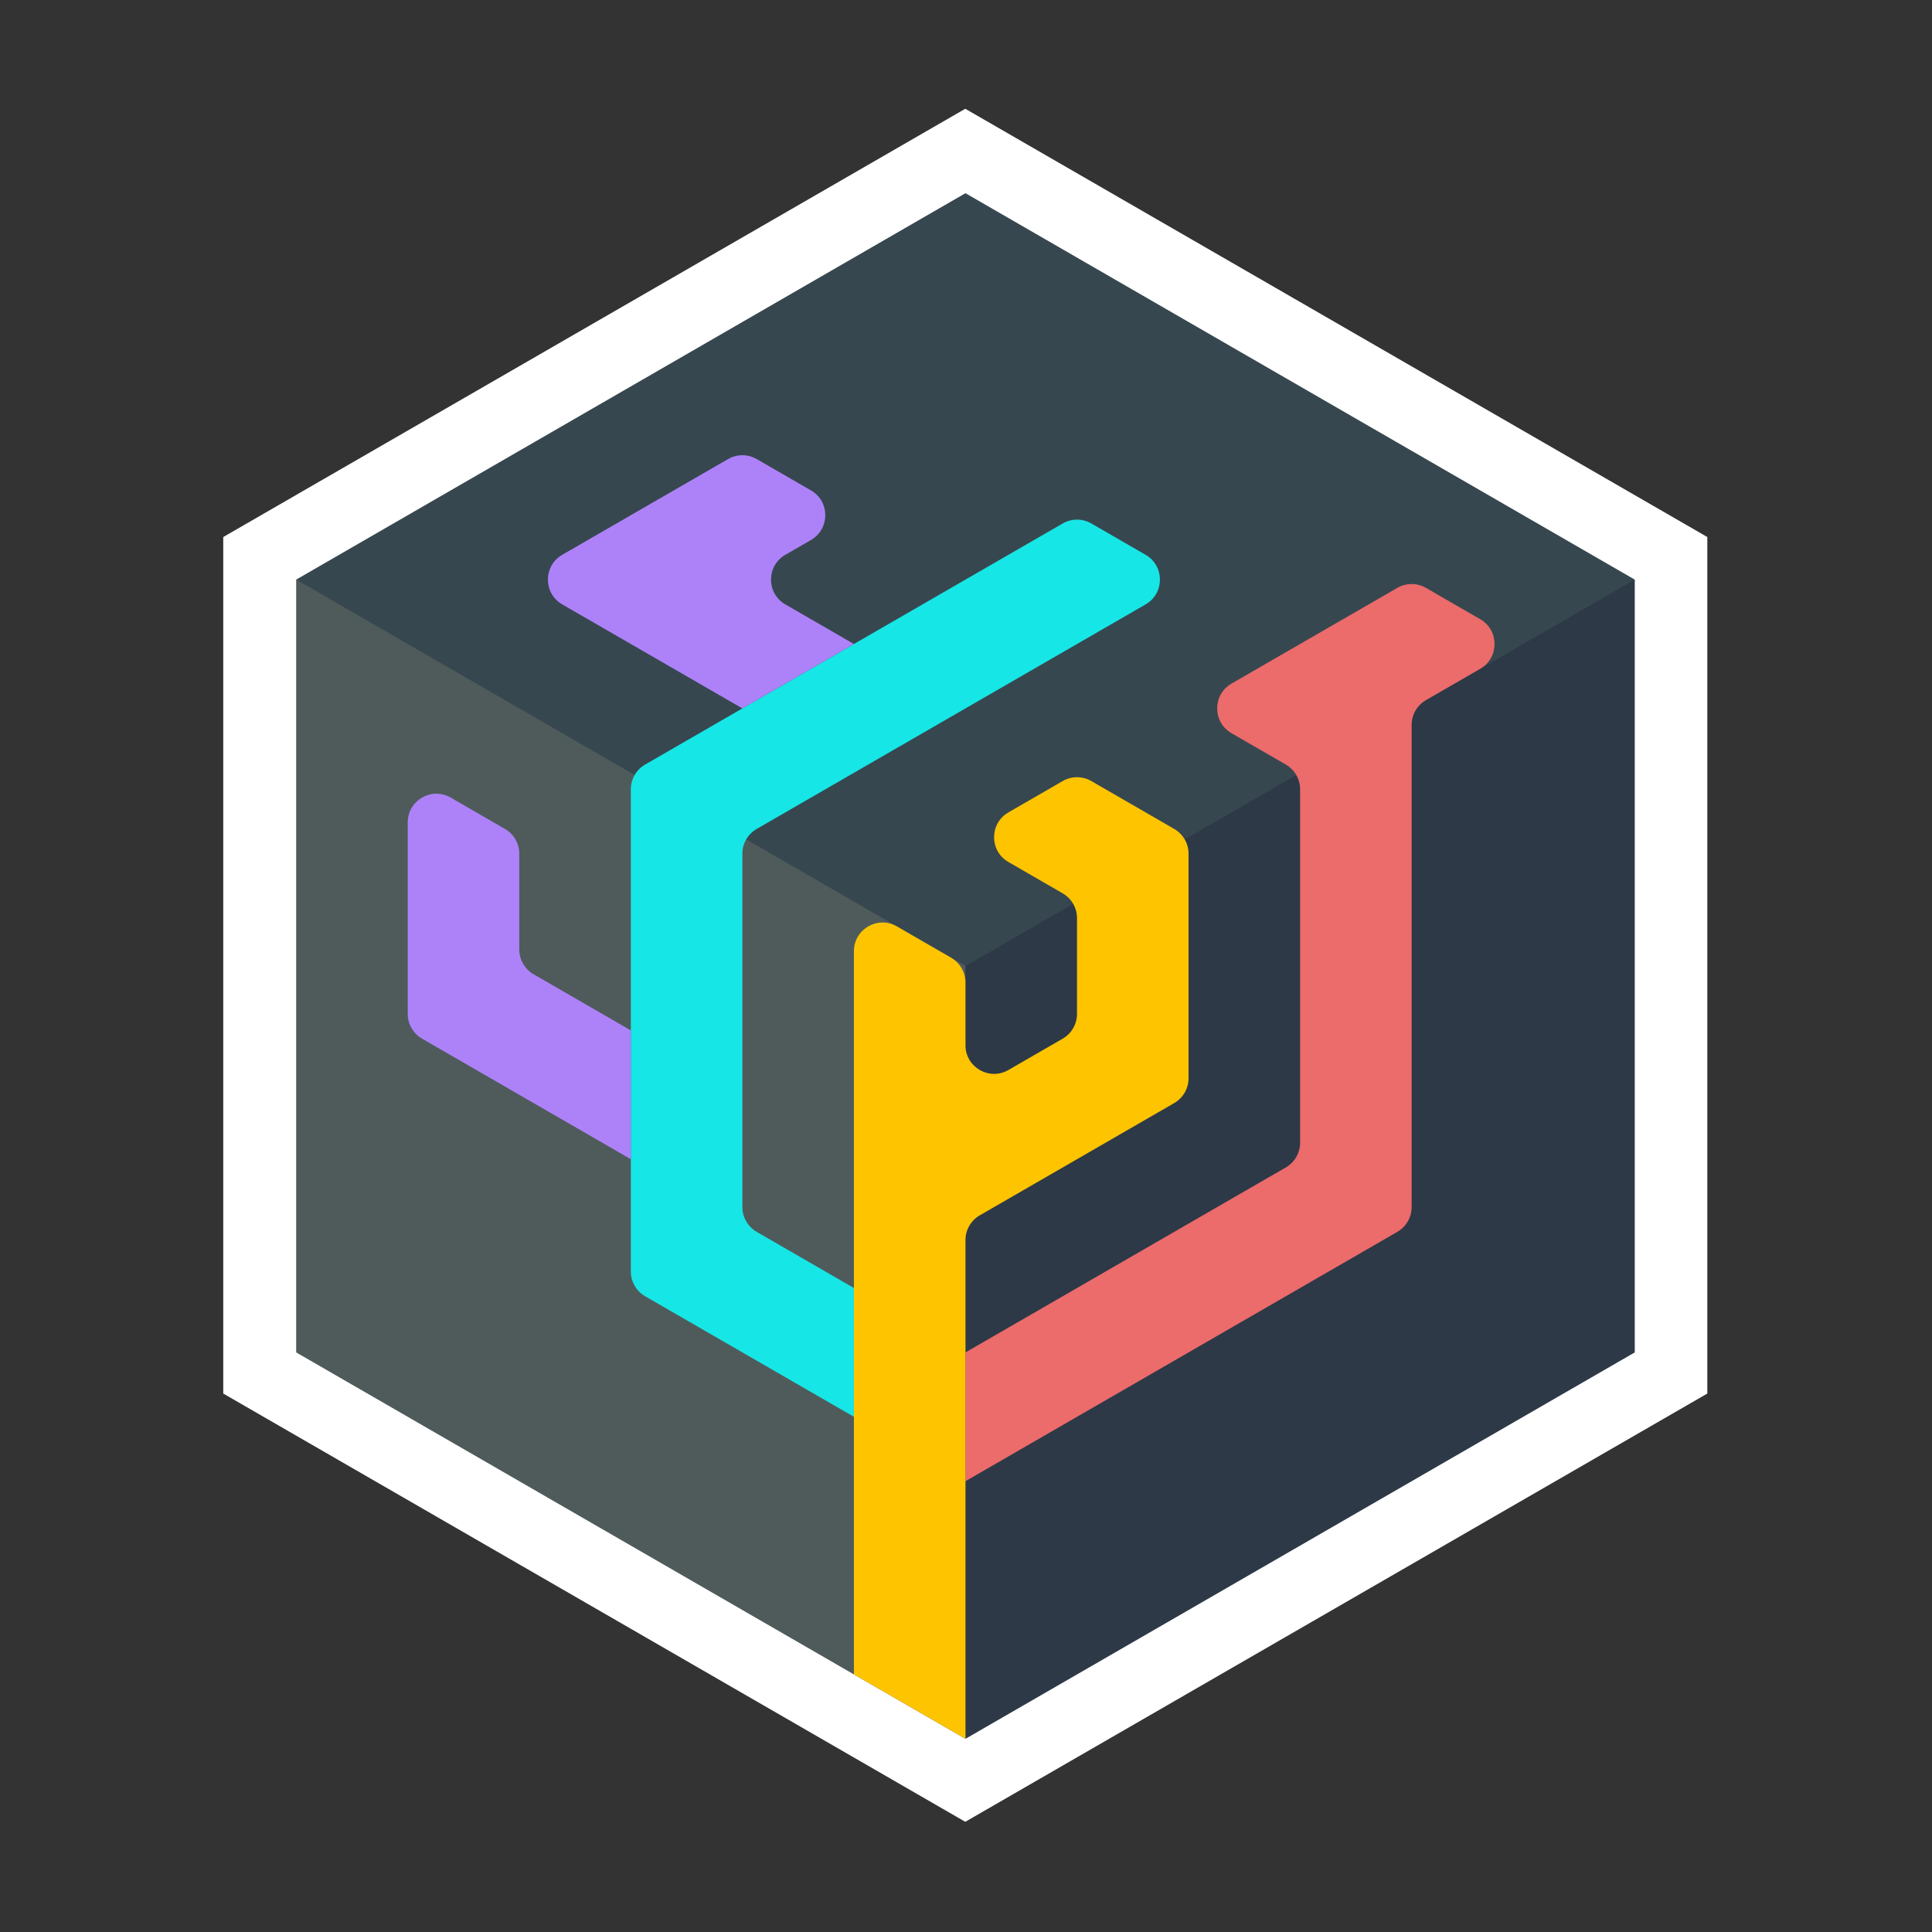 <svg width="1350" height="1350" viewBox="0 0 1350 1350" fill="none" xmlns="http://www.w3.org/2000/svg">
<rect x="0" y="0" width="1350" height="1350" fill="#333333" stroke="none"/>
<path d="M156 375.251L674.5 76L1193 375.251L1193 973.75L674.5 1273L156 973.75L156 375.251Z" fill="white"/>
<path d="M206.971 405.002L674.624 135.001L1142.28 405.002L1142.28 945.001L674.624 1215L206.971 945.001L206.971 405.002Z" fill="#37474F"/>
<path d="M206.971 945.001L206.971 405.001L674.624 675.001V1215L206.971 945.001Z" fill="#FFECB2" fill-opacity="0.12"/>
<path d="M674.625 1215V675.001L1142.28 405.001L1142.28 945.001L674.625 1215Z" fill="#080028" fill-opacity="0.2"/>
<path d="M976.394 860.775L908.452 900.002L830.51 945.002L752.567 990.002L674.625 1035V945.002L752.567 900.002L830.51 855.002L898.452 815.775C904.64 812.202 908.452 805.6 908.452 798.455V720.002V630.002V551.548C908.452 544.403 904.64 537.801 898.452 534.228L860.509 512.322C847.176 504.624 847.176 485.379 860.509 477.681L908.452 450.001L976.394 410.775C982.582 407.202 990.206 407.202 996.394 410.775L1034.34 432.681C1047.67 440.379 1047.67 459.624 1034.34 467.322L996.394 489.228C990.206 492.801 986.394 499.403 986.394 506.549V585.002V675.002V765.002V843.455C986.394 850.6 982.582 857.202 976.394 860.775Z" fill="#EC6B6B"/>
<path d="M440.798 630.002V551.548C440.798 544.403 444.61 537.801 450.798 534.228L518.74 495.001L596.682 450.001L674.625 405.001L742.567 365.774C748.755 362.202 756.379 362.202 762.567 365.774L800.509 387.681C813.843 395.379 813.843 414.624 800.509 422.322L752.567 450.001L674.625 495.001L596.682 540.001L528.74 579.228C522.552 582.801 518.74 589.403 518.74 596.548V675.002V843.453C518.74 850.598 522.552 857.201 528.74 860.773L596.682 900V990L450.798 905.773C444.61 902.201 440.798 895.598 440.798 888.453V810V630.002Z" fill="#16E6E6"/>
<path d="M674.624 945.001V866.547C674.624 859.402 678.436 852.8 684.624 849.227L752.566 810L820.509 770.774C826.697 767.201 830.509 760.599 830.509 753.453V675.001V596.547C830.509 589.402 826.697 582.8 820.509 579.227L762.566 545.774C756.378 542.201 748.754 542.201 742.566 545.774L704.624 567.68C691.291 575.378 691.291 594.623 704.624 602.321L742.567 624.227C748.754 627.8 752.566 634.402 752.566 641.547V708.453C752.566 715.599 748.754 722.201 742.566 725.774L704.624 747.68C691.291 755.378 674.624 745.755 674.624 730.359V686.548C674.624 679.402 670.812 672.8 664.624 669.227L626.682 647.321C613.349 639.623 596.682 649.245 596.682 664.642V720V810V900V990.001V1080V1170L674.624 1215V1125V1035V945.001Z" fill="#FFC400"/>
<path d="M362.855 663.454V596.549C362.855 589.403 359.043 582.801 352.855 579.228L314.913 557.322C301.58 549.624 284.913 559.247 284.913 574.643V630.002V708.455C284.913 715.6 288.725 722.202 294.913 725.775L362.855 765.002L440.798 810.001V720.001L372.855 680.775C366.667 677.202 362.855 670.6 362.855 663.454Z" fill="#AD82F9"/>
<path d="M566.682 342.68L528.74 320.774C522.552 317.202 514.928 317.202 508.74 320.774L440.798 360.001L392.855 387.68C379.522 395.378 379.522 414.623 392.855 422.321L440.798 450.001L518.74 495.001L596.682 450.001L548.74 422.321C535.407 414.623 535.407 395.378 548.74 387.68L566.682 377.321C580.016 369.623 580.016 350.378 566.682 342.68Z" fill="#AD82F9"/>
</svg>
